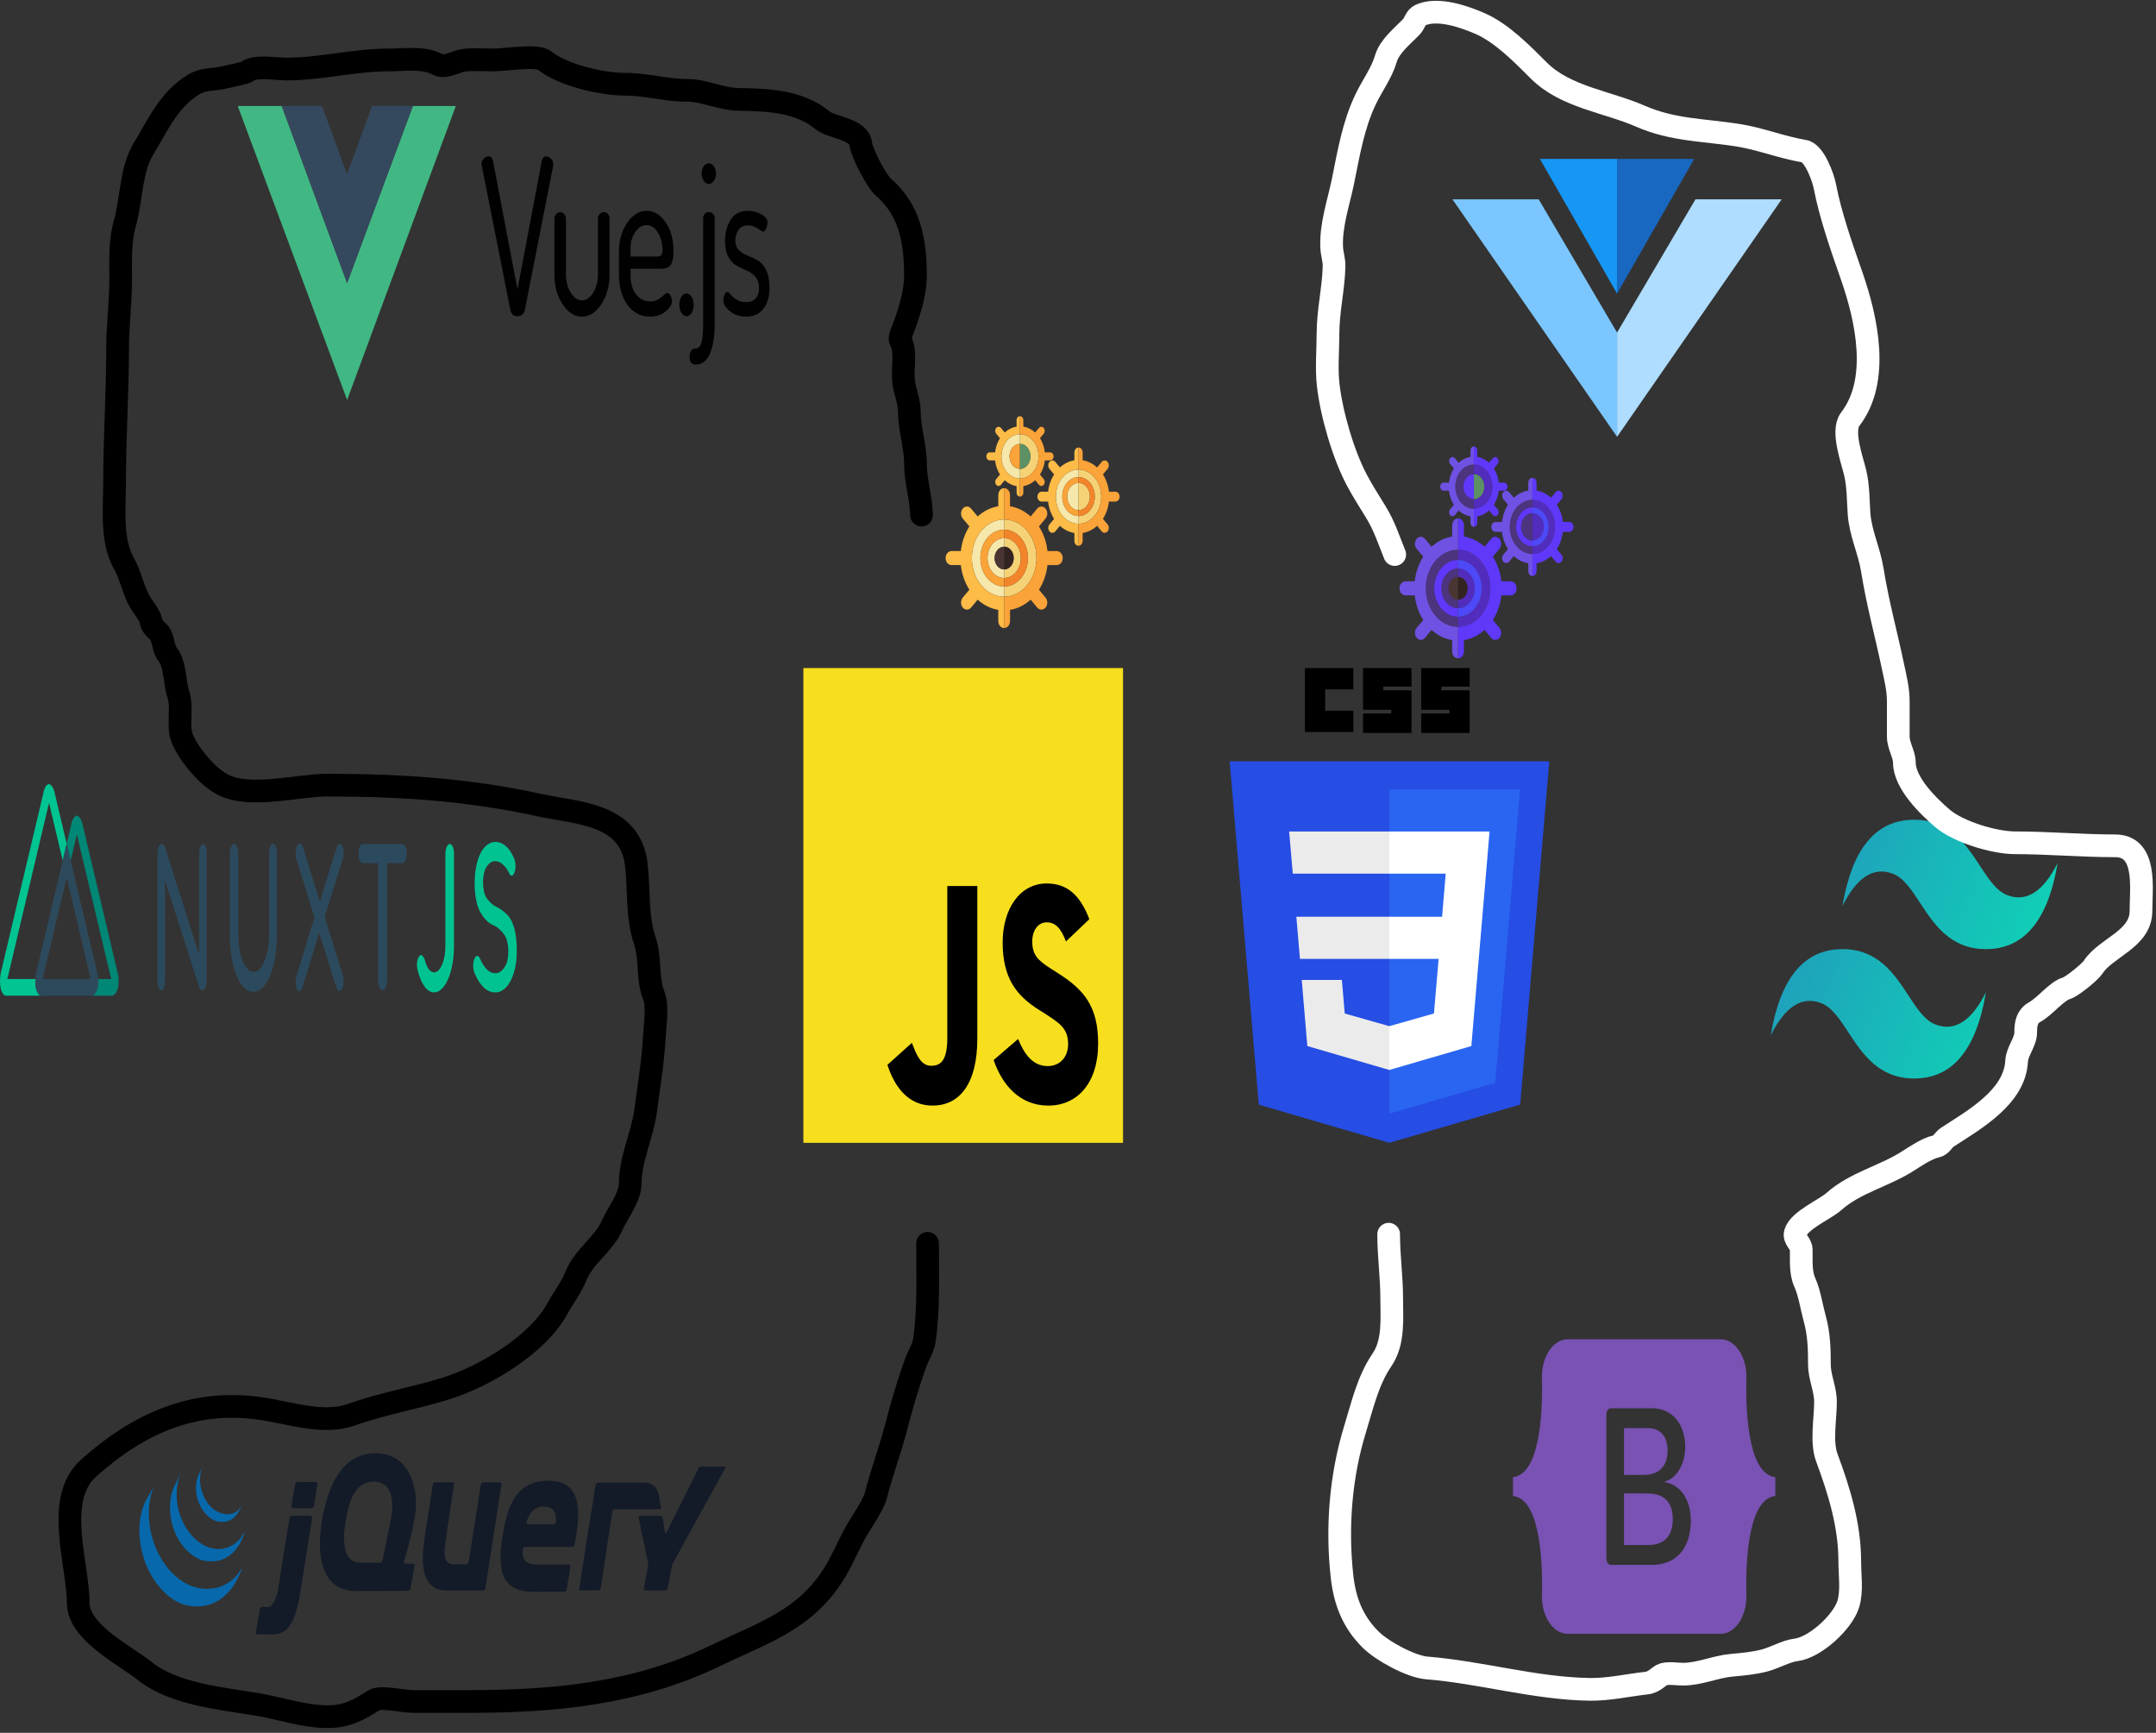 <svg width="285" height="229" viewBox="0 0 285 229" fill="none" xmlns="http://www.w3.org/2000/svg">
<rect x="0" y="0" width="285" height="229" fill="#333333" stroke="none"/>
<g id="javascript">
<g id="vuejs" class="icons">
<path id="path893" fill-rule="evenodd" clip-rule="evenodd" d="M54.564 14.008H60.254L45.887 52.858L31.426 14.008H37.245L45.887 37.396L54.564 14.008Z" fill="#41B883"/>
<path id="path895" fill-rule="evenodd" clip-rule="evenodd" d="M49.187 14H54.598L45.879 37.437L37.23 14H42.557L45.879 23.023L49.187 14Z" fill="#35495E"/>
<path id="path897" fill-rule="evenodd" clip-rule="evenodd" d="M63.649 21.67C63.649 21.383 63.75 21.144 63.953 20.953C64.156 20.762 64.368 20.666 64.589 20.666C64.896 20.666 65.087 20.848 65.16 21.211L68.405 38.235L71.63 21.211C71.716 20.848 71.901 20.666 72.183 20.666C72.417 20.666 72.635 20.772 72.838 20.982C73.041 21.192 73.142 21.431 73.142 21.698C73.142 21.717 73.139 21.746 73.133 21.784C73.127 21.823 73.124 21.861 73.124 21.899L69.382 40.958C69.246 41.512 68.921 41.789 68.405 41.789C67.889 41.789 67.575 41.512 67.465 40.958L63.686 21.899C63.661 21.784 63.649 21.708 63.649 21.67H63.649ZM73.287 36.343V28.892C73.287 28.663 73.364 28.462 73.518 28.29C73.671 28.118 73.853 28.032 74.061 28.032C74.258 28.032 74.433 28.123 74.587 28.305C74.74 28.486 74.817 28.682 74.817 28.892V36.343C74.817 37.203 75.026 37.977 75.444 38.665C75.862 39.353 76.359 39.697 76.937 39.697C77.502 39.697 77.994 39.358 78.412 38.679C78.83 38.001 79.038 37.222 79.038 36.343V28.863C79.038 28.653 79.115 28.462 79.269 28.29C79.422 28.118 79.604 28.032 79.813 28.032C80.034 28.032 80.215 28.113 80.356 28.275C80.498 28.438 80.568 28.634 80.568 28.863V36.343C80.568 37.815 80.209 39.1 79.49 40.198C78.771 41.297 77.92 41.846 76.937 41.846C75.942 41.846 75.085 41.297 74.366 40.198C73.647 39.1 73.287 37.815 73.287 36.343H73.287ZM81.819 36.286V33.277C81.819 31.806 82.179 30.535 82.898 29.465C83.617 28.395 84.48 27.86 85.488 27.86C86.446 27.86 87.276 28.362 87.976 29.365C88.677 30.368 89.027 31.624 89.027 33.134C89.027 33.688 88.984 34.132 88.898 34.466C88.812 34.801 88.68 35.039 88.501 35.183C88.323 35.326 88.157 35.417 88.004 35.455C87.85 35.493 87.644 35.512 87.386 35.512H83.349V36.372C83.349 37.423 83.592 38.264 84.077 38.894C84.563 39.525 85.193 39.84 85.967 39.84C86.372 39.84 86.726 39.745 87.027 39.553C87.328 39.362 87.57 39.176 87.755 38.995C87.939 38.813 88.087 38.722 88.197 38.722C88.369 38.722 88.517 38.842 88.64 39.081C88.763 39.319 88.824 39.563 88.824 39.812C88.824 40.251 88.544 40.7 87.985 41.158C87.426 41.617 86.735 41.846 85.912 41.846C84.707 41.846 83.724 41.335 82.962 40.313C82.2 39.291 81.819 37.949 81.819 36.286L81.819 36.286ZM83.349 33.907H86.76C87.079 33.907 87.294 33.845 87.405 33.721C87.515 33.597 87.571 33.353 87.571 32.99C87.571 32.13 87.368 31.376 86.962 30.726C86.557 30.076 86.059 29.752 85.469 29.752C84.892 29.752 84.394 30.053 83.976 30.654C83.558 31.256 83.349 31.997 83.349 32.876L83.349 33.907ZM89.799 40.298C89.799 39.878 89.891 39.52 90.075 39.224C90.26 38.928 90.487 38.78 90.757 38.78C91.015 38.78 91.237 38.928 91.421 39.224C91.605 39.52 91.697 39.878 91.697 40.298C91.697 40.7 91.605 41.048 91.421 41.345C91.237 41.641 91.015 41.789 90.757 41.789C90.487 41.789 90.26 41.641 90.075 41.345C89.891 41.048 89.799 40.7 89.799 40.298ZM91.16 47.148C91.16 46.843 91.222 46.59 91.345 46.389C91.468 46.188 91.615 46.088 91.787 46.088C92.266 46.088 92.58 45.811 92.727 45.257C92.875 44.703 92.948 43.872 92.948 42.763V28.863C92.948 28.615 93.019 28.414 93.16 28.261C93.302 28.108 93.483 28.032 93.704 28.032C93.925 28.032 94.11 28.108 94.257 28.261C94.405 28.414 94.478 28.615 94.478 28.863V42.763C94.478 44.426 94.27 45.744 93.852 46.719C93.434 47.693 92.801 48.18 91.953 48.18C91.425 48.18 91.16 47.836 91.16 47.148L91.16 47.148ZM92.746 22.93C92.746 22.567 92.838 22.252 93.022 21.985C93.207 21.717 93.434 21.583 93.704 21.583C93.962 21.583 94.183 21.717 94.368 21.985C94.552 22.252 94.644 22.567 94.644 22.93C94.644 23.294 94.552 23.613 94.368 23.891C94.183 24.168 93.962 24.306 93.704 24.306C93.446 24.306 93.222 24.168 93.031 23.891C92.841 23.613 92.746 23.294 92.746 22.93H92.746ZM95.619 39.668C95.619 39.419 95.671 39.176 95.776 38.937C95.88 38.698 96.006 38.579 96.154 38.579C96.252 38.579 96.393 38.693 96.578 38.923C96.762 39.152 97.026 39.377 97.37 39.596C97.714 39.816 98.12 39.926 98.587 39.926C99.201 39.926 99.647 39.754 99.923 39.41C100.2 39.066 100.338 38.636 100.338 38.12C100.338 37.49 100.184 36.988 99.877 36.615C99.57 36.243 99.195 35.961 98.753 35.77C98.31 35.579 97.868 35.369 97.425 35.139C96.983 34.91 96.608 34.528 96.301 33.993C95.994 33.458 95.84 32.751 95.84 31.872C95.84 30.783 96.089 29.842 96.587 29.049C97.084 28.256 97.843 27.86 98.863 27.86C99.514 27.86 100.11 28.017 100.651 28.333C101.192 28.648 101.462 29.006 101.462 29.407C101.462 29.637 101.404 29.895 101.287 30.181C101.17 30.468 101.026 30.611 100.854 30.611C100.805 30.611 100.568 30.473 100.144 30.196C99.72 29.919 99.299 29.78 98.882 29.78C98.316 29.78 97.895 29.985 97.619 30.396C97.342 30.807 97.204 31.27 97.204 31.786C97.204 32.321 97.358 32.742 97.665 33.047C97.972 33.353 98.35 33.592 98.799 33.764C99.247 33.936 99.693 34.146 100.135 34.394C100.577 34.643 100.952 35.068 101.26 35.67C101.567 36.272 101.72 37.05 101.72 38.006C101.72 39.19 101.45 40.126 100.909 40.814C100.369 41.502 99.613 41.846 98.642 41.846C97.806 41.846 97.094 41.612 96.504 41.144C95.914 40.676 95.619 40.184 95.619 39.668L95.619 39.668Z" fill="#010101"/>
</g>
<g id="jslogo">
<path id="Vector" d="M106.199 88.288H148.451V151.032H106.199V88.288Z" fill="#F7DF1E"/>
<path id="Vector_2" d="M117.31 140.721L120.543 137.815C121.167 139.457 121.734 140.847 123.095 140.847C124.4 140.847 125.223 140.089 125.223 137.141V117.093H129.193V137.224C129.193 143.331 126.783 146.111 123.266 146.111C120.089 146.111 118.246 143.668 117.31 140.72L117.31 140.721ZM131.35 140.089L134.583 137.309C135.434 139.373 136.54 140.889 138.497 140.889C140.143 140.889 141.192 139.668 141.192 137.983C141.192 135.961 140.114 135.245 138.299 134.066L137.306 133.434C134.441 131.623 132.541 129.349 132.541 124.548C132.541 120.125 134.81 116.756 138.356 116.756C140.88 116.756 142.695 118.061 144 121.473L140.908 124.421C140.227 122.61 139.49 121.894 138.355 121.894C137.192 121.894 136.455 122.99 136.455 124.421C136.455 126.19 137.192 126.907 138.894 128.002L139.887 128.633C143.262 130.782 145.162 132.971 145.162 137.899C145.162 143.206 142.354 146.112 138.582 146.112C134.895 146.112 132.513 143.501 131.35 140.089" fill="black"/>
</g>
<g id="jquery" class="icons">
<g id="Group">
<path id="Vector_3" d="M51.543 201.409L51.047 203.814L51.543 201.408V201.409ZM54.094 206.634L53.548 206.629L54.094 206.634ZM53.959 210.227L50.686 210.244L53.959 210.227ZM54.645 206.639L54.098 206.634L54.645 206.639ZM54.247 209.924L54.818 206.945L54.247 209.924ZM66.301 196.215L65.239 203.053L66.301 196.215ZM63.57 196.205L62.764 201.315L63.57 196.205Z" fill="#131B28"/>
<path id="Vector_4" d="M66.112 195.899H63.841C63.715 195.899 63.59 196.037 63.563 196.206L61.95 206.426C61.923 206.594 61.798 206.732 61.673 206.732H60.065C58.474 206.732 58.658 205.226 58.99 203.162L59 203.099L59.193 201.692L59.276 201.112L60.01 196.206C60.035 196.037 59.953 195.898 59.826 195.898H57.495C57.431 195.901 57.369 195.933 57.319 195.988C57.269 196.044 57.234 196.12 57.218 196.205L56.155 203.027C55.577 206.637 55.73 210.08 58.869 210.188H63.886C64.012 210.188 64.137 210.05 64.163 209.88L66.288 196.203C66.315 196.033 66.232 195.895 66.106 195.895L66.112 195.899ZM75.169 206.768C75.295 206.768 75.371 206.906 75.352 207.075L75.132 208.552L75.169 206.768ZM74.917 210.029L75.137 208.551L74.917 210.029ZM74.648 210.34L70.462 210.367L74.648 210.34Z" fill="#131B28"/>
<path id="Vector_5" d="M69.102 204.866C69.1 204.704 69.234 204.426 69.36 204.426L69.077 204.42C68.942 206.181 69.102 204.866 69.102 204.866V204.866ZM70.664 210.365H70.62H70.664ZM75.171 206.777C75.297 206.777 75.372 206.915 75.354 207.084L75.104 208.792L75.171 206.777ZM71.739 210.362H71.729H71.739ZM71.181 210.365H71.149H71.181ZM71.012 210.365H70.958H71.012ZM70.838 210.365H70.791H70.838ZM71.149 210.365H71.011H71.149Z" fill="#131B28"/>
<path id="Vector_6" d="M71.73 210.363L71.182 210.365L71.73 210.363ZM74.644 210.338L71.738 210.362L74.644 210.338ZM74.913 210.03L75.097 208.793L74.913 210.031V210.03ZM70.951 210.365H70.832H70.951ZM70.612 210.367H70.451H70.612ZM70.782 210.365H70.648H70.782ZM37.553 204.903L37.905 202.761L37.502 205.208L37.455 205.516L37.553 204.901L37.553 204.903ZM41.777 195.863H39.283C39.218 195.867 39.156 195.898 39.106 195.953C39.055 196.008 39.019 196.084 39.002 196.17L38.529 199.022C38.522 199.059 38.52 199.098 38.526 199.135C38.531 199.173 38.543 199.209 38.56 199.239C38.578 199.269 38.601 199.293 38.626 199.308C38.652 199.324 38.68 199.331 38.708 199.328H41.222C41.349 199.328 41.474 199.19 41.501 199.022L41.957 196.163C41.984 195.995 41.904 195.857 41.776 195.857L41.777 195.863ZM41.24 200.62L40.501 205.255L41.24 200.62ZM33.993 215.978L36.05 216C35.443 216 34.44 215.984 33.992 215.977L33.993 215.978Z" fill="#131B28"/>
<path id="Vector_7" d="M38.265 200.619L37.911 202.761L38.265 200.619ZM41.06 200.312H38.551C38.487 200.315 38.425 200.347 38.375 200.402C38.324 200.457 38.288 200.533 38.271 200.618L37.566 204.902L37.468 205.517L36.796 209.89C36.763 210.094 36.722 210.296 36.675 210.494C36.675 210.494 36.205 212.408 35.416 212.387L34.633 212.367C34.569 212.369 34.507 212.4 34.456 212.453C34.405 212.507 34.368 212.582 34.351 212.667L33.83 215.668C33.821 215.705 33.82 215.744 33.825 215.781C33.83 215.819 33.841 215.855 33.858 215.885C33.876 215.915 33.898 215.939 33.923 215.955C33.949 215.972 33.977 215.979 34.005 215.977L36.063 216C38.035 216 39.075 214.503 39.742 210.197L41.254 200.628C41.281 200.46 41.199 200.322 41.072 200.322L41.06 200.312ZM76.777 210.191C76.651 210.191 76.575 210.053 76.596 209.883L78.488 197.751L76.777 210.191ZM79.406 209.883L80.172 204.705L79.406 209.883Z" fill="#131B28"/>
<path id="Vector_8" d="M76.624 210.038C76.609 209.953 76.617 209.746 76.644 209.578L77.542 203.818L76.596 209.884C76.569 210.053 76.651 210.192 76.777 210.192H77.007C76.881 210.192 76.639 210.123 76.624 210.038V210.038ZM79.258 210.123C79.189 210.159 79.029 210.192 78.903 210.192H79.133C79.197 210.188 79.259 210.156 79.308 210.1C79.358 210.045 79.393 209.969 79.408 209.883L79.454 209.576C79.429 209.745 79.32 210.085 79.253 210.123H79.258ZM79.79 207.294L80.128 205.009L79.79 207.294ZM87.253 198.564L87.358 199.153C87.386 199.322 87.306 199.459 87.181 199.46" fill="#131B28"/>
<path id="Vector_9" d="M79.453 209.576L79.789 207.294L79.453 209.576ZM87.149 197.96L87.252 198.563L87.149 197.96ZM80.128 205.01L80.221 204.399L80.581 202.085L80.173 204.706L80.128 205.009V205.01ZM78.519 197.552L78.44 198.058L77.543 203.818L78.489 197.752L78.519 197.553V197.552Z" fill="#131B28"/>
<path id="Vector_10" d="M87.359 199.153L87.254 198.564L87.1 197.644C86.896 196.559 86.296 195.93 84.994 195.93L79.001 195.925C78.937 195.928 78.875 195.959 78.825 196.015C78.775 196.07 78.74 196.147 78.724 196.232L78.631 196.833L78.497 197.741L76.653 209.567C76.626 209.736 76.618 209.935 76.633 210.027C76.649 210.119 76.891 210.181 77.016 210.181H78.911C79.037 210.181 79.197 210.149 79.266 210.112C79.335 210.074 79.436 209.743 79.467 209.565L80.186 204.694L80.956 199.759C80.982 199.59 81.107 199.453 81.232 199.452L87.194 199.449C87.32 199.449 87.4 199.311 87.371 199.142L87.359 199.153ZM95.033 193.822L94.574 193.825H92.666C92.596 193.831 92.528 193.857 92.466 193.902C92.404 193.946 92.35 194.009 92.307 194.085L88.088 202.549C88.016 202.692 87.935 202.671 87.906 202.503L87.596 200.638C87.579 200.553 87.543 200.477 87.492 200.422C87.442 200.367 87.38 200.335 87.316 200.332H84.603C84.477 200.332 84.402 200.467 84.436 200.634L85.646 206.465C85.681 206.631 85.683 206.904 85.653 207.072L85.115 209.894C85.106 209.931 85.103 209.969 85.108 210.007C85.113 210.045 85.124 210.081 85.141 210.111C85.158 210.141 85.181 210.165 85.206 210.18C85.232 210.196 85.26 210.202 85.288 210.199H87.975C88.102 210.199 88.231 210.061 88.261 209.895L88.799 207.073C88.841 206.875 88.907 206.687 88.994 206.518L95.844 194.067C95.92 193.929 95.879 193.817 95.753 193.819L95.034 193.825L95.033 193.822ZM73.481 201.126C73.465 201.31 73.339 201.448 73.213 201.448H69.773C69.654 201.448 69.593 201.338 69.611 201.2L69.614 201.175L69.629 201.095C69.966 199.899 70.627 199.114 71.884 199.114C73.3 199.114 73.576 200.061 73.48 201.126H73.481ZM72.474 195.69C68.059 195.69 67.013 199.359 66.427 203.063C65.839 206.838 65.891 210.368 70.458 210.368H71.182L71.74 210.365L74.647 210.342C74.71 210.337 74.771 210.305 74.821 210.25C74.87 210.194 74.905 210.118 74.92 210.033L75.361 207.078C75.387 206.909 75.304 206.771 75.178 206.771H71.072C69.439 206.771 68.954 206.176 69.132 204.429H75.697C75.804 204.426 75.902 204.337 75.94 204.197C75.947 204.172 75.953 204.146 75.956 204.119C76.93 199.086 76.651 195.694 72.476 195.694L72.474 195.69ZM51.608 201.107L51.546 201.408C51.546 201.408 51.05 203.814 51.05 203.814L50.554 206.22C50.533 206.304 50.495 206.379 50.443 206.432C50.391 206.486 50.328 206.517 50.263 206.521H47.639C45.649 206.521 45.164 204.39 45.649 201.246C46.132 198.03 47.083 196.031 49.042 195.828C51.718 195.552 52.253 198.13 51.608 201.106L51.608 201.107ZM53.407 206.337C53.407 206.337 54.643 202.225 54.925 199.848C55.308 196.667 54.146 192.055 49.654 192.055C45.188 192.055 43.249 196.458 42.51 201.256C41.77 206.077 42.739 210.306 47.179 210.273L53.956 210.238C54.021 210.234 54.083 210.203 54.135 210.148C54.186 210.093 54.224 210.018 54.243 209.933L54.814 206.954C54.823 206.918 54.826 206.879 54.821 206.841C54.817 206.804 54.806 206.768 54.788 206.738C54.772 206.707 54.749 206.683 54.724 206.668C54.698 206.652 54.67 206.645 54.642 206.648H53.549C53.442 206.647 53.381 206.553 53.394 206.428C53.395 206.405 53.4 206.382 53.407 206.358V206.337Z" fill="#131B28"/>
<path id="Vector_11" d="M75.512 203.585C75.512 203.699 75.444 203.791 75.361 203.791C75.277 203.791 75.21 203.699 75.21 203.585C75.21 203.47 75.277 203.378 75.361 203.378C75.444 203.378 75.512 203.47 75.512 203.585Z" fill="#131B28"/>
</g>
<path id="Vector_12" d="M19.307 198.236C18.074 200.663 18.227 203.821 19.169 206.399L19.238 206.583L19.283 206.699L19.309 206.766L19.359 206.886L19.449 207.098L19.5 207.214L19.604 207.437L19.648 207.531L19.799 207.83L19.829 207.885L19.967 208.136L20.018 208.227L20.153 208.441L20.201 208.521L20.378 208.799L20.389 208.814L20.569 209.075L20.627 209.155L20.771 209.339L20.83 209.415L21.027 209.661L21.064 209.704L21.244 209.911L21.311 209.992L21.46 210.152L21.541 210.244L21.709 210.41L21.787 210.485L21.949 210.633L22.02 210.697L22.275 210.91L22.346 210.966L22.537 211.113L22.643 211.186L22.78 211.284L22.812 211.305L22.868 211.342L23.085 211.48L23.131 211.508L23.384 211.651L23.446 211.684L23.684 211.806L23.714 211.82L23.98 211.94L24.045 211.966L24.314 212.072C30.277 213.563 32.009 207.165 32.009 207.165C30.554 209.759 27.977 210.445 25.525 209.683C25.432 209.655 25.342 209.615 25.252 209.578L25.185 209.551C25.097 209.514 25.01 209.475 24.923 209.434L24.887 209.415C24.809 209.378 24.732 209.338 24.655 209.298L24.59 209.263C24.506 209.217 24.422 209.17 24.339 209.12L24.29 209.09L24.078 208.955L24.011 208.915C23.956 208.878 23.902 208.839 23.848 208.801L23.739 208.722C23.673 208.674 23.608 208.624 23.544 208.572L23.478 208.522C23.392 208.452 23.307 208.381 23.223 208.308C23.199 208.288 23.177 208.266 23.154 208.246L22.973 208.08C22.953 208.062 22.934 208.043 22.914 208.025L22.743 207.855L22.667 207.777L22.512 207.611L22.443 207.536L22.25 207.313C22.244 207.304 22.237 207.297 22.23 207.289C22.162 207.197 22.095 207.122 22.027 207.037L21.97 206.961L21.824 206.766L21.767 206.688C21.707 206.603 21.647 206.517 21.588 206.43C21.524 206.333 21.461 206.235 21.398 206.135L21.351 206.058L21.221 205.837L21.174 205.745L21.023 205.471C19.672 202.939 19.183 199.439 20.276 196.565L19.307 198.236ZM23.141 196.192C22.249 197.94 22.297 200.302 22.993 202.16C23.109 202.472 23.241 202.773 23.387 203.061C23.522 203.323 23.669 203.635 23.846 203.846L24.046 204.122L24.099 204.193L24.303 204.453L24.313 204.465L24.552 204.736L24.605 204.794L24.855 205.042L25.03 205.201L25.215 205.358L25.242 205.379L25.405 205.504L25.464 205.545L25.578 205.626L25.596 205.637L25.834 205.79L25.887 205.82L26.088 205.928L26.172 205.97L26.352 206.056L26.432 206.093C26.518 206.13 26.603 206.185 26.692 206.196C31.297 207.24 32.359 202.387 32.359 202.387C31.401 204.277 29.546 205.178 27.566 204.475L27.305 204.372L27.226 204.337L27.045 204.251L26.962 204.209L26.766 204.1L26.712 204.07L26.473 203.917L26.352 203.825L26.282 203.776L26.094 203.629L25.909 203.474L25.735 203.315L25.486 203.067L25.43 203.006C24.557 202.069 23.876 200.798 23.549 199.337C23.213 197.831 23.28 196.14 23.874 194.769L23.141 196.192ZM26.353 194.665C25.828 195.723 25.775 197.038 26.141 198.21C26.525 199.452 27.314 200.418 28.233 200.878L28.348 200.933L28.398 200.955L28.562 201.02C31.104 201.691 31.787 199.233 31.977 198.871C31.372 200.062 30.365 200.348 29.112 199.934C29.01 199.897 28.91 199.855 28.81 199.807C28.688 199.748 28.569 199.68 28.452 199.604C28.23 199.458 28.02 199.282 27.824 199.079C26.709 197.92 26.01 195.712 26.745 193.913" fill="#0868AC"/>
</g>
<g id="nuxt" class="icons">
<g id="Calque 1-2">
<path id="path8" d="M27.184 111.895C27.23 112.01 27.266 112.147 27.29 112.296C27.314 112.446 27.325 112.605 27.323 112.766V129.509C27.325 129.687 27.312 129.863 27.285 130.029C27.259 130.195 27.219 130.346 27.168 130.474C27.117 130.603 27.055 130.704 26.986 130.772C26.918 130.839 26.845 130.872 26.771 130.867C26.687 130.867 26.604 130.835 26.524 130.772C26.451 130.718 26.385 130.618 26.334 130.482L21.817 116.359V129.654C21.82 129.966 21.773 130.269 21.683 130.497C21.595 130.724 21.471 130.857 21.341 130.867C21.331 130.867 21.322 130.867 21.312 130.867C21.245 130.873 21.18 130.845 21.118 130.785C21.057 130.726 21.001 130.636 20.955 130.521C20.91 130.406 20.874 130.27 20.851 130.121C20.827 129.972 20.816 129.813 20.818 129.654V112.875C20.817 112.698 20.83 112.523 20.858 112.359C20.886 112.196 20.928 112.048 20.982 111.926C21.031 111.803 21.091 111.707 21.157 111.643C21.223 111.579 21.294 111.548 21.366 111.553C21.456 111.552 21.546 111.594 21.63 111.675C21.707 111.746 21.774 111.865 21.825 112.02L26.323 126.175V112.766C26.321 112.611 26.332 112.457 26.355 112.313C26.377 112.168 26.412 112.036 26.456 111.923C26.5 111.811 26.553 111.72 26.612 111.656C26.67 111.593 26.734 111.558 26.798 111.553C26.808 111.553 26.818 111.553 26.828 111.553C26.894 111.547 26.96 111.575 27.021 111.634C27.082 111.692 27.138 111.781 27.184 111.895H27.184ZM36.465 111.895C36.563 112.155 36.614 112.497 36.609 112.848V123.44C36.618 124.809 36.48 126.161 36.207 127.363C35.948 128.498 35.564 129.439 35.097 130.082C34.613 130.749 34.064 131.093 33.506 131.078C32.943 131.1 32.387 130.763 31.896 130.102C31.427 129.461 31.041 128.52 30.782 127.383C30.509 126.18 30.371 124.829 30.38 123.46V112.867C30.378 112.69 30.391 112.513 30.419 112.349C30.448 112.185 30.49 112.037 30.543 111.914C30.598 111.786 30.663 111.685 30.734 111.618C30.805 111.551 30.881 111.518 30.957 111.522C31.029 111.522 31.1 111.557 31.166 111.624C31.232 111.692 31.292 111.79 31.342 111.914C31.395 112.034 31.437 112.18 31.465 112.341C31.493 112.503 31.507 112.677 31.506 112.852V123.444C31.5 124.348 31.595 125.24 31.782 126.025C31.955 126.757 32.205 127.366 32.508 127.79C32.811 128.214 33.155 128.437 33.506 128.438C33.864 128.444 34.217 128.225 34.529 127.803C34.843 127.385 35.105 126.771 35.287 126.025C35.476 125.242 35.574 124.35 35.568 123.444V112.852C35.562 112.504 35.611 112.164 35.705 111.898C35.753 111.77 35.811 111.669 35.877 111.601C35.943 111.533 36.014 111.501 36.086 111.506C36.157 111.502 36.227 111.535 36.293 111.602C36.358 111.669 36.417 111.768 36.465 111.894L36.465 111.895ZM45.309 128.881C45.378 129.109 45.415 129.384 45.412 129.666C45.415 129.841 45.402 130.016 45.374 130.178C45.346 130.34 45.303 130.485 45.249 130.603C45.148 130.833 45.014 130.961 44.875 130.96C44.787 130.968 44.7 130.922 44.621 130.826C44.543 130.73 44.476 130.587 44.427 130.411L42.194 123.252L40.011 130.399C39.962 130.578 39.896 130.725 39.818 130.826C39.739 130.926 39.652 130.978 39.563 130.976C39.498 130.98 39.433 130.951 39.372 130.891C39.312 130.832 39.257 130.743 39.212 130.631C39.167 130.531 39.13 130.41 39.106 130.275C39.081 130.14 39.068 129.994 39.068 129.846C39.071 129.514 39.119 129.194 39.207 128.936L41.563 121.235L39.196 113.593C39.122 113.37 39.081 113.094 39.08 112.808C39.078 112.633 39.092 112.46 39.12 112.298C39.148 112.137 39.19 111.991 39.243 111.871C39.293 111.747 39.353 111.648 39.419 111.581C39.485 111.514 39.556 111.479 39.628 111.479C39.714 111.48 39.798 111.528 39.875 111.62C39.956 111.712 40.026 111.854 40.076 112.032L42.284 119.152L44.47 112.102C44.517 111.925 44.582 111.778 44.657 111.672C44.733 111.566 44.819 111.505 44.906 111.494C44.975 111.495 45.042 111.53 45.105 111.598C45.167 111.665 45.223 111.764 45.269 111.886C45.319 111.993 45.359 112.122 45.387 112.267C45.415 112.412 45.43 112.57 45.432 112.73C45.428 113.013 45.388 113.287 45.318 113.514L42.919 121.18L45.309 128.881ZM53.602 111.895C53.655 112.011 53.697 112.155 53.726 112.315C53.754 112.474 53.767 112.647 53.765 112.82C53.767 112.992 53.754 113.162 53.725 113.319C53.697 113.476 53.655 113.616 53.602 113.731C53.491 113.955 53.35 114.073 53.205 114.06H51.159V129.545C51.16 129.72 51.147 129.893 51.118 130.055C51.09 130.216 51.048 130.362 50.996 130.482C50.88 130.73 50.731 130.867 50.576 130.867C50.421 130.867 50.271 130.73 50.156 130.482C50.103 130.361 50.062 130.216 50.033 130.054C50.005 129.893 49.991 129.72 49.992 129.545V114.06H47.952C47.806 114.073 47.665 113.951 47.556 113.719C47.504 113.6 47.464 113.456 47.437 113.296C47.41 113.137 47.398 112.965 47.401 112.793C47.399 112.626 47.411 112.459 47.438 112.304C47.465 112.149 47.505 112.009 47.556 111.895C47.665 111.663 47.806 111.54 47.952 111.554H53.205C53.35 111.541 53.492 111.663 53.602 111.895V111.895Z" fill="#2C4A5D"/>
<path id="path10" d="M56.117 130.372C55.745 129.866 55.436 129.133 55.22 128.246C55.156 128.027 55.12 127.768 55.116 127.501C55.116 127.33 55.131 127.161 55.161 127.005C55.191 126.85 55.235 126.713 55.289 126.602C55.383 126.367 55.51 126.227 55.645 126.21C55.747 126.233 55.845 126.306 55.934 126.425C56.023 126.543 56.101 126.705 56.163 126.9C56.289 127.396 56.466 127.805 56.677 128.085C56.889 128.366 57.127 128.509 57.369 128.501C57.566 128.512 57.763 128.427 57.947 128.252C58.13 128.077 58.297 127.815 58.438 127.481C58.579 127.159 58.691 126.769 58.767 126.336C58.842 125.904 58.879 125.439 58.875 124.97V112.875C58.875 112.699 58.889 112.524 58.919 112.362C58.949 112.2 58.992 112.056 59.047 111.938C59.154 111.684 59.299 111.543 59.449 111.545C59.524 111.536 59.599 111.565 59.669 111.629C59.74 111.693 59.804 111.792 59.858 111.918C59.909 112.043 59.949 112.191 59.976 112.354C60.002 112.518 60.015 112.692 60.013 112.867V124.99C60.017 126.076 59.898 127.145 59.668 128.081C59.44 129.014 59.113 129.784 58.72 130.313C58.309 130.873 57.842 131.16 57.369 131.145C56.931 131.156 56.499 130.889 56.117 130.372V130.372ZM64.019 130.576C63.564 130.161 63.146 129.539 62.789 128.744C62.716 128.61 62.657 128.439 62.615 128.242C62.574 128.046 62.551 127.83 62.549 127.61C62.549 127.442 62.564 127.277 62.592 127.123C62.62 126.969 62.661 126.831 62.712 126.716C62.76 126.591 62.819 126.491 62.884 126.424C62.95 126.356 63.02 126.322 63.091 126.323C63.212 126.319 63.329 126.428 63.418 126.626C63.694 127.258 64.015 127.767 64.366 128.128C64.718 128.465 65.095 128.63 65.475 128.615C65.907 128.647 66.334 128.367 66.699 127.81C66.848 127.609 66.973 127.317 67.061 126.964C67.148 126.611 67.196 126.209 67.199 125.798C67.202 125.356 67.157 124.92 67.07 124.531C66.982 124.142 66.854 123.814 66.699 123.577C66.24 122.93 65.736 122.486 65.212 122.267C64.547 122.011 63.92 121.355 63.389 120.36C63.175 119.903 63.006 119.336 62.896 118.701C62.785 118.066 62.736 117.379 62.751 116.692C62.742 115.667 62.868 114.661 63.111 113.817C63.358 112.979 63.697 112.324 64.091 111.926C64.542 111.469 65.027 111.244 65.516 111.263C65.974 111.256 66.43 111.443 66.861 111.816C67.241 112.124 67.59 112.623 67.883 113.279C67.961 113.417 68.025 113.593 68.071 113.797C68.116 114 68.143 114.225 68.148 114.456C68.148 114.621 68.134 114.784 68.108 114.935C68.081 115.087 68.042 115.224 67.993 115.339C67.946 115.465 67.888 115.565 67.824 115.633C67.759 115.701 67.689 115.734 67.619 115.731C67.522 115.74 67.428 115.66 67.356 115.507C67.117 114.97 66.835 114.558 66.527 114.295C66.208 113.986 65.868 113.824 65.524 113.816C65.093 113.763 64.666 114.029 64.3 114.578C64.16 114.8 64.046 115.102 63.966 115.457C63.887 115.812 63.845 116.209 63.845 116.612C63.845 117.015 63.887 117.411 63.966 117.766C64.046 118.121 64.16 118.423 64.3 118.646C64.719 119.232 65.176 119.643 65.651 119.862C66.157 120.101 66.65 120.471 67.122 120.965C67.478 121.343 67.783 121.955 68.001 122.73C68.222 123.621 68.329 124.648 68.31 125.684C68.316 126.703 68.186 127.699 67.937 128.525C67.676 129.376 67.325 130.044 66.919 130.459C66.474 130.927 65.992 131.162 65.506 131.149C65 131.172 64.497 130.978 64.019 130.576V130.576Z" fill="#00C391"/>
<path id="path12" d="M4.767 130.639C4.756 130.59 4.745 130.538 4.736 130.486C4.673 130.138 4.654 129.754 4.681 129.38H0.973L6.483 106.1L8.292 113.735L8.816 111.506L7.239 104.837C7.164 104.495 7.054 104.205 6.919 103.992C6.785 103.778 6.63 103.65 6.47 103.617C6.31 103.635 6.155 103.76 6.023 103.978C5.891 104.197 5.787 104.5 5.723 104.853L0.141 128.415C0.058 128.747 0.01 129.124 0.001 129.512C-0.007 129.9 0.024 130.287 0.092 130.639C0.178 130.964 0.3 131.224 0.445 131.392C0.589 131.559 0.75 131.626 0.909 131.584H5.584C5.425 131.626 5.264 131.56 5.119 131.393C4.975 131.225 4.853 130.964 4.767 130.639V130.639Z" fill="#00C492"/>
<path id="path14" d="M15.515 128.415L10.929 109.015C10.853 108.67 10.743 108.376 10.608 108.16C10.473 107.944 10.318 107.813 10.156 107.78C9.996 107.796 9.841 107.92 9.709 108.138C9.577 108.356 9.473 108.659 9.409 109.011L8.816 111.506L9.344 113.735L10.161 110.263L14.698 129.38H12.973C12.995 129.696 12.982 130.02 12.937 130.321C12.927 130.388 12.915 130.452 12.901 130.514L12.886 130.584C12.792 130.902 12.667 131.16 12.522 131.334C12.377 131.509 12.217 131.594 12.054 131.584H14.754C14.916 131.595 15.077 131.509 15.222 131.335C15.367 131.16 15.492 130.902 15.585 130.584C15.659 130.243 15.692 129.859 15.68 129.475C15.667 129.092 15.61 128.725 15.515 128.415Z" fill="#008776"/>
<path id="path16" d="M12.886 130.585L12.901 130.514C12.915 130.453 12.928 130.388 12.937 130.322C12.983 130.021 12.995 129.696 12.973 129.38C12.948 129.039 12.897 128.712 12.823 128.415L9.347 113.735L8.816 111.507L8.289 113.735L4.815 128.416C4.747 128.716 4.702 129.043 4.681 129.381C4.653 129.753 4.671 130.138 4.732 130.487C4.741 130.539 4.751 130.591 4.763 130.64C4.849 130.965 4.971 131.226 5.115 131.393C5.259 131.56 5.42 131.627 5.58 131.585H12.05C12.213 131.597 12.374 131.512 12.521 131.337C12.666 131.162 12.792 130.904 12.886 130.585V130.585ZM8.816 115.963L11.993 129.38H5.642L8.816 115.963Z" fill="#2D4A5D"/>
</g>
</g>
<path id="bootstrap" class="icons" fill-rule="evenodd" clip-rule="evenodd" d="M207.203 177C205.224 177 203.76 179.44 203.825 182.085C203.888 184.627 203.807 187.919 203.218 190.603C202.628 193.295 201.63 195.001 200 195.22V197.692C201.63 197.912 202.628 199.617 203.218 202.309C203.807 204.994 203.888 208.286 203.825 210.828C203.76 213.473 205.224 215.913 207.203 215.913H227.477C229.456 215.913 230.92 213.473 230.854 210.828C230.791 208.286 230.873 204.994 231.461 202.309C232.052 199.617 233.047 197.911 234.677 197.692V195.22C233.047 195.001 232.052 193.296 231.461 190.603C230.873 187.919 230.791 184.627 230.854 182.085C230.92 179.44 229.456 177 227.477 177H207.202H207.203ZM223.51 200.953C223.51 204.596 221.581 206.805 218.38 206.805H212.93C212.775 206.805 212.625 206.718 212.515 206.563C212.405 206.408 212.343 206.197 212.343 205.978V186.935C212.343 186.716 212.405 186.505 212.515 186.35C212.625 186.194 212.775 186.107 212.93 186.107H218.349C221.018 186.107 222.77 188.144 222.77 191.271C222.77 193.466 221.591 195.431 220.09 195.775V195.889C222.134 196.205 223.51 198.199 223.51 200.953V200.953ZM217.786 188.732H214.679V194.914H217.296C219.319 194.914 220.434 193.767 220.434 191.715C220.434 189.793 219.475 188.732 217.786 188.732ZM214.679 197.367V204.18H217.9C220.006 204.18 221.122 202.99 221.122 200.752C221.122 198.515 219.975 197.367 217.765 197.367H214.679V197.367Z" fill="#7952B3"/>
<path id="tailwind-icon" class="icons" d="M253.036 108.334C247.979 108.334 244.818 112.133 243.554 119.732C245.45 115.933 247.663 114.508 250.191 115.458C251.634 116 252.665 117.573 253.806 119.313C255.666 122.149 257.818 125.432 262.518 125.432C267.575 125.432 270.736 121.632 272 114.033C270.104 117.833 267.891 119.258 265.363 118.308C263.92 117.766 262.889 116.193 261.747 114.452C259.888 111.616 257.736 108.334 253.036 108.334ZM243.554 125.432C238.497 125.432 235.336 129.231 234.072 136.83C235.968 133.031 238.181 131.606 240.709 132.556C242.152 133.098 243.183 134.671 244.324 136.411C246.184 139.247 248.336 142.53 253.036 142.53C258.093 142.53 261.254 138.73 262.518 131.131C260.622 134.931 258.409 136.356 255.881 135.406C254.438 134.864 253.407 133.291 252.265 131.55C250.406 128.714 248.254 125.432 243.554 125.432Z" fill="url(#paint0_linear_2_87)"/>
<g id="vuetify-icon" class="icons">
<path id="Vector_13" d="M213.759 21H203.56L213.759 38.81" fill="#1697F6"/>
<path id="Vector_14" d="M213.759 21H223.959L213.759 38.81" fill="#1867C0"/>
<path id="Vector_15" d="M213.758 43.95V57.728L192 26.345H203.398" fill="#7BC6FF"/>
<path id="Vector_16" d="M213.759 43.95V57.728L235.518 26.345H224.12" fill="#AEDDFF"/>
</g>
<g id="css-icon">
<path id="Vector_17" d="M183.648 151.029L166.395 145.989L162.55 100.618H204.798L200.949 145.982L183.648 151.029V151.029Z" fill="#264DE4"/>
<path id="Vector_18" d="M197.654 143.094L200.943 104.328H183.674V147.172L197.654 143.094V143.094Z" fill="#2965F1"/>
<path id="Vector_19" d="M171.364 121.155L171.838 126.72H183.674V121.155H171.364ZM170.412 109.892L170.892 115.457H183.674V109.892H170.412V109.892ZM183.674 135.607L183.651 135.614L177.76 133.94L177.384 129.502H172.074L172.815 138.24L183.65 141.404L183.674 141.397V135.607Z" fill="#EBEBEB"/>
<path id="Vector_20" d="M172.493 88.288H178.898V91.106H175.172V93.925H178.899V96.743H172.493V88.288ZM180.18 88.288H186.586V90.739H182.859V91.229H186.586V96.866H180.18V94.292H183.907V93.802H180.18V88.288H180.18ZM187.867 88.288H194.273V90.739H190.546V91.229H194.273V96.866H187.867V94.292H191.594V93.802H187.867V88.288H187.867Z" fill="black"/>
<path id="Vector_21" d="M195.95 121.155L196.905 109.892H183.656V115.457H191.109L190.627 121.155H183.656V126.72H190.169L189.555 133.937L183.656 135.612V141.401L194.499 138.24L194.578 137.299L195.821 122.649L195.95 121.155V121.155Z" fill="white"/>
</g>
<path id="java-path" d="M121.814 68.072C121.765 65.724 121.012 63.586 121.012 61.255C121.012 58.876 120.21 56.758 120.21 54.438C120.21 52.93 119.557 51.696 119.43 50.228C119.31 48.855 119.612 47.398 119.385 46.04C119.163 44.705 118.696 45.226 119.185 43.968C120.091 41.639 121.012 38.904 121.012 36.394C121.012 31.83 120.252 27.719 116.779 24.742C115.889 23.98 113.928 20.223 113.794 19.062C113.551 16.955 110.03 16.966 108.67 15.854C105.602 13.344 101.524 13.202 97.665 13.136C95.259 13.094 93.111 11.933 90.714 11.933C88.048 11.933 85.393 11.131 82.65 11.131C79.566 11.131 74.418 9.945 72.001 8.012C70.97 7.187 66.744 7.923 65.273 7.923C64.009 7.923 62.701 7.825 61.442 7.945C60.389 8.045 58.831 9.067 57.855 8.524C56.021 7.506 53.443 7.923 51.417 7.923C46.773 7.923 42.458 9.126 37.805 9.126C36.439 9.126 33.733 8.614 32.704 9.438C32.395 9.685 30.085 10.111 29.585 10.24C28.228 10.589 26.953 10.367 25.664 11.131C22.354 13.092 20.899 16.482 18.981 19.641C17.27 22.458 17.417 26.232 16.53 29.398C15.822 31.929 15.951 34.369 15.951 36.995C15.951 40.014 15.55 42.985 15.55 45.995C15.55 51.697 15.149 57.79 15.149 63.617C15.149 66.944 14.64 71.402 16.352 74.399C17.228 75.931 17.548 77.727 18.357 79.3C18.75 80.064 19.863 81.324 19.961 82.107C20.035 82.696 20.557 83.148 20.941 83.533C21.662 84.253 21.512 85.71 22.167 86.496C23.164 87.692 23.07 90.254 23.57 91.753C24.192 93.62 23.372 95.996 24.149 97.746C25.082 99.845 27.476 102.736 29.585 103.761C33.206 105.519 39.393 103.761 43.219 103.761C52.86 103.761 61.855 104.335 71.244 106.389C76.24 107.482 83.258 107.444 84.098 114.164C84.509 117.454 84.154 121.181 85.234 124.3C86.05 126.657 85.507 129.282 86.437 131.607C86.979 132.962 86.579 135.525 86.504 136.909C86.324 140.23 85.784 143.514 85.345 146.801C84.933 149.891 83.318 153.237 83.318 156.291C83.318 158.24 81.683 160.215 80.912 161.949C79.77 164.518 77.192 165.971 76.1 168.699C75.512 170.169 74.436 171.553 73.672 172.954C71.022 177.813 63.966 181.912 59.036 183.469C54.925 184.767 50.565 185.487 46.516 186.944C42.745 188.302 38.324 186.702 34.441 186.142C25.473 184.85 18.248 188.2 11.741 193.984C7.094 198.115 10.337 206.676 10.337 211.828C10.337 215.736 16.585 218.792 19.159 220.851C22.976 223.904 29.342 224.471 33.951 225.239C37.053 225.756 40.164 226.866 43.308 226.866C45.868 226.866 47.423 225.976 49.456 224.682C50.305 224.142 53.39 224.861 54.491 224.861C57.001 224.861 59.511 224.861 62.021 224.861C73.275 224.861 84.13 223.83 94.39 218.89C101.013 215.701 106.519 214.111 110.408 207.707C111.51 205.891 112.291 203.839 113.393 202.004C114.091 200.84 115.488 198.814 115.799 197.571C116.543 194.594 117.675 191.647 118.45 188.638C119.183 185.79 120.018 182.941 121.012 180.172C121.352 179.223 122.049 178.145 122.192 177.142C122.794 172.928 122.616 168.595 122.616 164.311" stroke="black" stroke-width="3" stroke-linecap="round"/>
<path id="css-path" d="M184.368 73.285C183.496 71.13 183.018 69.543 181.873 67.671C181.004 66.248 180.141 64.921 179.356 63.438C177.554 60.034 175.996 54.67 175.569 50.829C175.325 48.639 175.547 46.299 175.547 44.101C175.547 41.068 176.276 38.154 176.349 35.191C176.369 34.368 176.078 33.56 176.037 32.74C175.886 29.756 176.94 26.828 177.529 23.94C178.286 20.233 178.883 16.538 180.537 13.091C181.428 11.233 182.624 9.699 183.21 7.722C183.698 6.077 185.445 4.724 186.596 3.512C187.031 3.054 187.123 2.278 187.755 1.997C190.087 0.961 193.558 2.215 195.596 3.089C198.484 4.326 201.207 7.117 203.416 9.326C206.925 12.836 212.462 13.435 216.871 15.364C221.106 17.216 225.152 17.156 229.681 17.859C232.693 18.326 235.533 19.484 238.48 19.975C239.874 20.207 241.023 23.558 241.22 24.586C241.97 28.485 243.434 32.638 244.74 36.371C246.758 42.135 248.549 50.242 244.584 55.396C243.401 56.935 244.822 60.735 245.23 62.458C245.66 64.272 245.616 66.012 245.743 67.849C245.923 70.469 247.095 72.775 247.503 75.334C248.199 79.709 249.332 83.787 250.221 88.032C250.568 89.691 250.933 91.059 250.933 92.755C250.933 94.285 250.933 95.815 250.933 97.344C250.933 98.57 251.735 99.681 251.735 100.753C251.735 103.487 254.919 106.562 256.77 108.149C258.856 109.937 263.6 111.379 266.372 111.379C270.707 111.379 275.192 111.78 279.604 111.78C283.857 111.78 283.013 117.439 283.013 120.402C283.013 124.131 278.376 125.209 276.686 127.82C276.27 128.463 273.872 130.403 273.166 130.605C271.874 130.974 270.317 133.002 268.978 133.746C267.962 134.31 267.775 135.233 267.775 136.441C267.775 137.732 266.643 138.911 266.572 140.251C266.321 145.024 260.882 148.024 257.438 150.276C256.786 150.702 256.687 151.336 255.946 151.501C254.708 151.776 253.194 152.811 252.136 153.484C249.07 155.435 245.195 156.311 242.423 158.786C241.231 159.85 237.793 161.279 237.322 162.929C237.084 163.762 238.078 164.304 238.102 165.112C238.144 166.609 237.958 168.115 238.592 169.523C239.205 170.887 239.49 172.836 239.906 174.335C240.452 176.3 240.508 178.318 240.508 180.35C240.508 182.013 241.31 183.539 241.31 185.296C241.31 187.505 240.711 190.56 241.488 192.647C243.127 197.052 244.518 201.582 244.518 206.326C244.518 208.109 244.853 210.291 244.317 212.006C243.576 214.377 239.914 217.752 237.389 218.044C236.183 218.183 234.581 219.083 233.312 219.425C231.879 219.811 230.393 219.937 228.923 220.071C226.71 220.272 224.683 221.252 222.463 221.252C221.676 221.252 220.637 221.057 219.879 221.274C219.276 221.446 218.761 222.309 217.651 222.432C215.145 222.711 212.641 223.296 210.121 223.257C202.889 223.144 195.739 220.998 188.601 220.427C186.492 220.259 182.661 218.163 181.16 216.662C178.803 214.305 177.758 211.585 177.396 208.286C176.685 201.814 177.219 195.059 179.133 188.838C180.1 185.697 180.827 182.428 182.675 179.726C184.289 177.368 183.967 174.279 183.967 171.528C183.967 168.784 183.566 165.942 183.566 163.107" stroke="white" stroke-width="3" stroke-linecap="round"/>
<g id="cog-java">
<g id="cog-three">
<path id="Vector_22" d="M133.998 73.751C133.998 74.582 133.434 75.256 132.739 75.256V76.382C133.954 76.382 134.94 75.204 134.94 73.751C134.94 72.298 133.954 71.12 132.739 71.12V72.246C133.434 72.247 133.998 72.92 133.998 73.751Z" fill="#F6D276"/>
<path id="Vector_23" d="M130.537 73.751C130.537 75.204 131.523 76.382 132.738 76.382V75.256C132.043 75.256 131.479 74.582 131.479 73.751C131.479 72.921 132.043 72.247 132.738 72.247V71.121C131.523 71.121 130.537 72.298 130.537 73.751Z" fill="#F6E7AA"/>
<path id="Vector_24" d="M128.471 73.751H128.471C128.471 76.568 130.382 78.851 132.738 78.851V77.509C131.001 77.509 129.594 75.827 129.594 73.751C129.594 71.676 131.001 69.993 132.738 69.993V68.652C130.382 68.651 128.471 70.935 128.471 73.751Z" fill="#F6E7AA"/>
<path id="Vector_25" d="M135.883 73.751C135.883 75.827 134.475 77.509 132.738 77.509V78.851C135.095 78.851 137.005 76.568 137.005 73.751H137.005C137.005 70.935 135.095 68.652 132.738 68.652V69.993C134.475 69.993 135.883 71.676 135.883 73.751Z" fill="#F6D276"/>
<path id="Vector_26" d="M130.537 73.751C130.537 72.299 131.523 71.121 132.739 71.121V69.993C131.002 69.993 129.594 71.676 129.594 73.751C129.594 75.827 131.002 77.509 132.739 77.509V76.382C131.523 76.382 130.537 75.204 130.537 73.751Z" fill="#FAA338"/>
<path id="Vector_27" d="M135.883 73.751C135.883 71.676 134.475 69.993 132.738 69.993V71.121C133.954 71.121 134.939 72.298 134.939 73.751C134.939 75.204 133.954 76.382 132.738 76.382V77.509C134.475 77.509 135.883 75.827 135.883 73.751Z" fill="#F2852A"/>
<path id="Vector_28" d="M139.699 72.823H138.466C138.329 71.609 137.931 70.498 137.338 69.569L138.211 68.526C138.513 68.165 138.513 67.573 138.211 67.212C137.908 66.85 137.413 66.85 137.111 67.212L136.239 68.255C135.461 67.547 134.531 67.07 133.516 66.906V65.432C133.516 64.921 133.166 64.503 132.739 64.503V68.652C135.095 68.652 137.006 70.935 137.006 73.752H137.006C137.006 76.568 135.095 78.851 132.739 78.851V83C133.166 83 133.516 82.582 133.516 82.071V80.597C134.532 80.433 135.461 79.957 136.239 79.249L137.111 80.291C137.413 80.653 137.908 80.653 138.211 80.291C138.513 79.93 138.513 79.339 138.211 78.978L137.338 77.935C137.931 77.006 138.329 75.894 138.466 74.681H139.699C140.127 74.681 140.477 74.263 140.477 73.752C140.477 73.24 140.127 72.823 139.699 72.823Z" fill="#FAA338"/>
<path id="Vector_29" d="M128.471 73.751H128.472C128.472 70.935 130.382 68.652 132.738 68.652V64.503C132.311 64.503 131.961 64.921 131.961 65.432V66.906C130.946 67.07 130.016 67.546 129.238 68.254L128.366 67.212C128.064 66.85 127.569 66.85 127.267 67.212C126.964 67.573 126.964 68.164 127.267 68.526L128.139 69.568C127.547 70.497 127.148 71.609 127.011 72.822H125.777C125.35 72.822 125 73.24 125 73.751C125 74.262 125.35 74.68 125.777 74.68H127.011C127.148 75.894 127.547 77.005 128.139 77.934L127.266 78.977C126.964 79.338 126.964 79.93 127.266 80.291C127.569 80.652 128.063 80.652 128.366 80.291L129.238 79.248C130.016 79.956 130.946 80.433 131.961 80.596V82.071C131.961 82.582 132.311 83 132.738 83V78.851C130.382 78.851 128.471 76.568 128.471 73.751Z" fill="#FDBB47"/>
<path id="Vector_30" d="M131.479 73.751C131.479 74.582 132.043 75.256 132.738 75.256V72.247C132.043 72.247 131.479 72.92 131.479 73.751Z" fill="#493633"/>
<path id="Vector_31" d="M133.998 73.751C133.998 72.921 133.434 72.247 132.739 72.247V75.256C133.434 75.256 133.998 74.582 133.998 73.751Z" fill="#342421"/>
</g>
<g id="cog-two">
<path id="Vector_32" d="M141.062 65.623C141.062 66.617 141.736 67.423 142.568 67.423V63.822C141.736 63.822 141.062 64.629 141.062 65.623Z" fill="#F6E7AA"/>
<path id="Vector_33" d="M144.075 65.623C144.075 64.629 143.4 63.822 142.568 63.822V67.423C143.4 67.423 144.075 66.617 144.075 65.623Z" fill="#F6D276"/>
<path id="Vector_34" d="M144.72 65.623C144.72 67.044 143.757 68.195 142.568 68.195V69.213C144.223 69.213 145.564 67.611 145.564 65.634H145.564C145.564 63.657 144.223 62.054 142.568 62.054V63.051C143.757 63.051 144.72 64.203 144.72 65.623Z" fill="#F6D276"/>
<path id="Vector_35" d="M139.573 65.634C139.573 67.611 140.914 69.213 142.568 69.213V68.195C141.379 68.195 140.416 67.043 140.416 65.623C140.416 64.202 141.379 63.051 142.568 63.051V62.054C140.914 62.054 139.573 63.657 139.573 65.634Z" fill="#F6E7AA"/>
<path id="Vector_36" d="M144.72 65.623C144.72 64.203 143.757 63.051 142.568 63.051V63.823C143.4 63.823 144.075 64.629 144.075 65.623C144.075 66.617 143.4 67.423 142.568 67.423V68.195C143.757 68.195 144.72 67.044 144.72 65.623Z" fill="#F2852A"/>
<path id="Vector_37" d="M141.062 65.623C141.062 64.629 141.736 63.823 142.568 63.823V63.051C141.379 63.051 140.416 64.203 140.416 65.623C140.416 67.044 141.379 68.195 142.568 68.195V67.423C141.736 67.423 141.062 66.617 141.062 65.623Z" fill="#FAA338"/>
<path id="Vector_38" d="M147.455 64.981H146.589C146.493 64.129 146.213 63.35 145.797 62.697L146.41 61.965C146.622 61.712 146.622 61.297 146.41 61.043C146.197 60.789 145.85 60.789 145.638 61.043L145.025 61.775C144.48 61.278 143.827 60.943 143.114 60.828V59.794C143.114 59.435 142.869 59.141 142.568 59.141V62.054C144.223 62.054 145.564 63.657 145.564 65.633H145.564C145.564 67.611 144.223 69.213 142.568 69.213V72.126C142.868 72.126 143.114 71.832 143.114 71.474V70.439C143.827 70.324 144.48 69.989 145.025 69.492L145.638 70.224C145.85 70.478 146.197 70.478 146.41 70.224C146.622 69.971 146.622 69.555 146.41 69.302L145.797 68.57C146.213 67.918 146.493 67.138 146.589 66.286H147.455C147.755 66.286 148.001 65.992 148.001 65.633C148.001 65.275 147.755 64.981 147.455 64.981Z" fill="#FAA338"/>
<path id="Vector_39" d="M139.573 65.634C139.573 63.657 140.914 62.054 142.568 62.054V59.142C142.268 59.142 142.022 59.435 142.022 59.794V60.829C141.309 60.944 140.657 61.278 140.111 61.775L139.499 61.043C139.286 60.789 138.939 60.789 138.727 61.043C138.515 61.297 138.515 61.712 138.727 61.965L139.339 62.698C138.923 63.35 138.644 64.13 138.547 64.982H137.682C137.381 64.982 137.136 65.275 137.136 65.634C137.136 65.993 137.381 66.286 137.682 66.286H138.547C138.644 67.138 138.923 67.918 139.339 68.57L138.727 69.302C138.515 69.556 138.515 69.971 138.727 70.225C138.939 70.478 139.286 70.478 139.499 70.225L140.111 69.493C140.657 69.99 141.309 70.324 142.022 70.439V71.474C142.022 71.833 142.268 72.126 142.568 72.126V69.213C140.914 69.213 139.573 67.611 139.573 65.634Z" fill="#FDBB47"/>
</g>
<g id="cog-one">
<path id="Vector_40" d="M133.447 60.312C133.447 59.4 134.065 58.66 134.828 58.66V57.383C133.475 57.383 132.378 58.694 132.378 60.312C132.378 61.929 133.475 63.24 134.828 63.24V61.963C134.065 61.963 133.447 61.224 133.447 60.312Z" fill="#F6E7AA"/>
<path id="Vector_41" d="M137.279 60.312C137.279 58.694 136.182 57.383 134.829 57.383V58.66C135.592 58.66 136.21 59.4 136.21 60.312C136.21 61.224 135.592 61.963 134.829 61.963V63.24C136.182 63.24 137.279 61.929 137.279 60.312Z" fill="#F6D276"/>
<path id="Vector_42" d="M130.831 60.845H131.539C131.618 61.542 131.847 62.18 132.187 62.714L131.686 63.312C131.512 63.52 131.512 63.86 131.686 64.067C131.86 64.275 132.144 64.275 132.317 64.067L132.818 63.468C133.265 63.875 133.799 64.149 134.382 64.243V65.089C134.382 65.383 134.583 65.623 134.828 65.623V63.24C133.475 63.24 132.378 61.929 132.378 60.311C132.378 58.694 133.475 57.383 134.828 57.383V55C134.583 55 134.382 55.24 134.382 55.534V56.38C133.799 56.474 133.265 56.748 132.818 57.154L132.317 56.556C132.144 56.348 131.86 56.348 131.686 56.556C131.512 56.763 131.512 57.103 131.686 57.31L132.187 57.909C131.847 58.443 131.618 59.081 131.539 59.778H130.831C130.585 59.778 130.384 60.018 130.384 60.311C130.384 60.605 130.585 60.845 130.831 60.845Z" fill="#FDBB47"/>
<path id="Vector_43" d="M137.279 60.311C137.279 61.929 136.182 63.24 134.829 63.24V65.623C135.074 65.623 135.275 65.383 135.275 65.089V64.243C135.858 64.149 136.392 63.875 136.839 63.468L137.34 64.067C137.513 64.275 137.797 64.275 137.971 64.067C138.145 63.86 138.145 63.52 137.971 63.312L137.47 62.714C137.81 62.18 138.039 61.542 138.118 60.845H138.826C139.072 60.845 139.273 60.605 139.273 60.311C139.273 60.018 139.072 59.778 138.826 59.778H138.118C138.039 59.081 137.81 58.443 137.47 57.909L137.971 57.31C138.145 57.103 138.145 56.763 137.971 56.556C137.797 56.348 137.513 56.348 137.34 56.556L136.839 57.154C136.392 56.748 135.858 56.474 135.275 56.38V55.534C135.275 55.24 135.074 55 134.829 55V57.383C136.182 57.383 137.279 58.694 137.279 60.311Z" fill="#FAA338"/>
<path id="Vector_44" d="M133.447 60.312C133.447 61.224 134.065 61.963 134.828 61.963V58.66C134.065 58.66 133.447 59.4 133.447 60.312Z" fill="#FAA338"/>
<path id="Vector_45" d="M136.21 60.312C136.21 59.4 135.592 58.66 134.829 58.66V61.963C135.592 61.963 136.21 61.224 136.21 60.312Z" fill="#5D9165"/>
</g>
</g>
<g id="cog-css">
<g id="cog-three_2">
<path id="Vector_46" d="M193.998 77.751C193.998 78.582 193.434 79.256 192.739 79.256V80.382C193.954 80.382 194.94 79.204 194.94 77.751C194.94 76.298 193.954 75.12 192.739 75.12V76.246C193.434 76.247 193.998 76.92 193.998 77.751Z" fill="#522CBD"/>
<path id="Vector_47" d="M190.537 77.751C190.537 79.204 191.523 80.382 192.738 80.382V79.256C192.043 79.256 191.479 78.582 191.479 77.751C191.479 76.921 192.043 76.247 192.738 76.247V75.121C191.523 75.121 190.537 76.298 190.537 77.751Z" fill="#4C347E"/>
<path id="Vector_48" d="M188.471 77.751H188.471C188.471 80.568 190.382 82.851 192.738 82.851V81.509C191.001 81.509 189.594 79.827 189.594 77.751C189.594 75.676 191.001 73.993 192.738 73.993V72.652C190.382 72.651 188.471 74.935 188.471 77.751Z" fill="#4C347E"/>
<path id="Vector_49" d="M195.883 77.751C195.883 79.827 194.475 81.509 192.738 81.509V82.851C195.095 82.851 197.005 80.568 197.005 77.751H197.005C197.005 74.935 195.095 72.652 192.738 72.652V73.993C194.475 73.993 195.883 75.676 195.883 77.751Z" fill="#522CBD"/>
<path id="Vector_50" d="M190.537 77.751C190.537 76.299 191.523 75.121 192.739 75.121V73.993C191.002 73.993 189.594 75.676 189.594 77.751C189.594 79.827 191.002 81.509 192.739 81.509V80.382C191.523 80.382 190.537 79.204 190.537 77.751Z" fill="#5F38FA"/>
<path id="Vector_51" d="M195.883 77.751C195.883 75.676 194.475 73.993 192.738 73.993V75.121C193.954 75.121 194.939 76.298 194.939 77.751C194.939 79.204 193.954 80.382 192.738 80.382V81.509C194.475 81.509 195.883 79.827 195.883 77.751Z" fill="#4D49F8"/>
<path id="Vector_52" d="M199.699 76.823H198.466C198.329 75.609 197.931 74.498 197.338 73.569L198.211 72.526C198.513 72.165 198.513 71.573 198.211 71.212C197.908 70.85 197.413 70.85 197.111 71.212L196.239 72.255C195.461 71.547 194.531 71.07 193.516 70.906V69.432C193.516 68.921 193.166 68.503 192.739 68.503V72.652C195.095 72.652 197.006 74.935 197.006 77.752H197.006C197.006 80.568 195.095 82.851 192.739 82.851V87C193.166 87 193.516 86.582 193.516 86.071V84.597C194.532 84.433 195.461 83.957 196.239 83.249L197.111 84.291C197.413 84.653 197.908 84.653 198.211 84.291C198.513 83.93 198.513 83.339 198.211 82.978L197.338 81.935C197.931 81.006 198.329 79.894 198.466 78.681H199.699C200.127 78.681 200.477 78.263 200.477 77.752C200.477 77.24 200.127 76.823 199.699 76.823Z" fill="#5F38FA"/>
<path id="Vector_53" d="M188.471 77.751H188.472C188.472 74.935 190.382 72.652 192.738 72.652V68.503C192.311 68.503 191.961 68.921 191.961 69.432V70.906C190.946 71.07 190.016 71.546 189.238 72.254L188.366 71.212C188.064 70.85 187.569 70.85 187.267 71.212C186.964 71.573 186.964 72.164 187.267 72.526L188.139 73.568C187.547 74.497 187.148 75.609 187.011 76.822H185.777C185.35 76.822 185 77.24 185 77.751C185 78.262 185.35 78.68 185.777 78.68H187.011C187.148 79.894 187.547 81.005 188.139 81.934L187.266 82.977C186.964 83.338 186.964 83.93 187.266 84.291C187.569 84.652 188.063 84.652 188.366 84.291L189.238 83.248C190.016 83.956 190.946 84.433 191.961 84.596V86.071C191.961 86.582 192.311 87 192.738 87V82.851C190.382 82.851 188.471 80.568 188.471 77.751Z" fill="#6F51E3"/>
<path id="Vector_54" d="M191.479 77.751C191.479 78.582 192.043 79.256 192.738 79.256V76.247C192.043 76.247 191.479 76.92 191.479 77.751Z" fill="#493633"/>
<path id="Vector_55" d="M193.998 77.751C193.998 76.921 193.434 76.247 192.739 76.247V79.256C193.434 79.256 193.998 78.582 193.998 77.751Z" fill="#342421"/>
</g>
<g id="cog-two_2">
<path id="Vector_56" d="M201.062 69.623C201.062 70.617 201.736 71.423 202.568 71.423V67.823C201.736 67.823 201.062 68.629 201.062 69.623Z" fill="#4C347E"/>
<path id="Vector_57" d="M204.075 69.623C204.075 68.629 203.4 67.823 202.568 67.823V71.423C203.4 71.423 204.075 70.617 204.075 69.623Z" fill="#522CBD"/>
<path id="Vector_58" d="M204.72 69.623C204.72 71.044 203.757 72.195 202.568 72.195V73.213C204.223 73.213 205.564 71.611 205.564 69.634H205.564C205.564 67.657 204.223 66.054 202.568 66.054V67.051C203.757 67.051 204.72 68.203 204.72 69.623Z" fill="#522CBD"/>
<path id="Vector_59" d="M199.573 69.634C199.573 71.611 200.914 73.213 202.568 73.213V72.195C201.379 72.195 200.416 71.043 200.416 69.623C200.416 68.202 201.379 67.051 202.568 67.051V66.054C200.914 66.054 199.573 67.657 199.573 69.634Z" fill="#4C347E"/>
<path id="Vector_60" d="M204.72 69.623C204.72 68.203 203.757 67.051 202.568 67.051V67.823C203.4 67.823 204.075 68.629 204.075 69.623C204.075 70.617 203.4 71.423 202.568 71.423V72.195C203.757 72.195 204.72 71.044 204.72 69.623Z" fill="#4D49F8"/>
<path id="Vector_61" d="M201.062 69.623C201.062 68.629 201.736 67.823 202.568 67.823V67.051C201.379 67.051 200.416 68.203 200.416 69.623C200.416 71.044 201.379 72.195 202.568 72.195V71.423C201.736 71.423 201.062 70.617 201.062 69.623Z" fill="#5F38FA"/>
<path id="Vector_62" d="M207.455 68.981H206.589C206.493 68.129 206.213 67.35 205.797 66.697L206.41 65.965C206.622 65.712 206.622 65.297 206.41 65.043C206.197 64.789 205.85 64.789 205.638 65.043L205.025 65.775C204.48 65.278 203.827 64.943 203.114 64.829V63.794C203.114 63.435 202.869 63.141 202.568 63.141V66.054C204.223 66.054 205.564 67.656 205.564 69.633H205.564C205.564 71.611 204.223 73.213 202.568 73.213V76.126C202.868 76.126 203.114 75.832 203.114 75.474V74.439C203.827 74.324 204.48 73.989 205.025 73.492L205.638 74.224C205.85 74.478 206.197 74.478 206.41 74.224C206.622 73.971 206.622 73.555 206.41 73.302L205.797 72.57C206.213 71.918 206.493 71.138 206.589 70.286H207.455C207.755 70.286 208.001 69.992 208.001 69.633C208.001 69.275 207.755 68.981 207.455 68.981Z" fill="#5F38FA"/>
<path id="Vector_63" d="M199.573 69.634C199.573 67.657 200.914 66.054 202.568 66.054V63.142C202.268 63.142 202.022 63.435 202.022 63.794V64.829C201.309 64.944 200.657 65.278 200.111 65.775L199.499 65.043C199.286 64.789 198.939 64.789 198.727 65.043C198.515 65.297 198.515 65.712 198.727 65.966L199.339 66.698C198.923 67.35 198.644 68.13 198.547 68.982H197.682C197.381 68.982 197.136 69.275 197.136 69.634C197.136 69.993 197.381 70.286 197.682 70.286H198.547C198.644 71.138 198.923 71.918 199.339 72.57L198.727 73.302C198.515 73.556 198.515 73.971 198.727 74.225C198.939 74.478 199.286 74.478 199.499 74.225L200.111 73.493C200.657 73.99 201.309 74.324 202.022 74.439V75.474C202.022 75.833 202.268 76.126 202.568 76.126V73.213C200.914 73.213 199.573 71.611 199.573 69.634Z" fill="#6F51E3"/>
</g>
<g id="cog-one_2">
<path id="Vector_64" d="M193.447 64.311C193.447 63.4 194.065 62.66 194.828 62.66V61.383C193.475 61.383 192.378 62.694 192.378 64.311C192.378 65.929 193.475 67.24 194.828 67.24V65.963C194.065 65.963 193.447 65.224 193.447 64.311Z" fill="#4C347E"/>
<path id="Vector_65" d="M197.279 64.311C197.279 62.694 196.182 61.383 194.829 61.383V62.66C195.592 62.66 196.21 63.4 196.21 64.311C196.21 65.224 195.592 65.963 194.829 65.963V67.24C196.182 67.24 197.279 65.929 197.279 64.311Z" fill="#522CBD"/>
<path id="Vector_66" d="M190.831 64.845H191.539C191.618 65.542 191.847 66.18 192.187 66.713L191.686 67.312C191.512 67.52 191.512 67.86 191.686 68.067C191.86 68.275 192.144 68.275 192.317 68.067L192.818 67.468C193.265 67.875 193.799 68.149 194.382 68.243V69.089C194.382 69.383 194.583 69.623 194.828 69.623V67.24C193.475 67.24 192.378 65.929 192.378 64.311C192.378 62.694 193.475 61.383 194.828 61.383V59C194.583 59 194.382 59.24 194.382 59.534V60.38C193.799 60.474 193.265 60.748 192.818 61.154L192.317 60.556C192.144 60.348 191.86 60.348 191.686 60.556C191.512 60.763 191.512 61.103 191.686 61.31L192.187 61.909C191.847 62.443 191.618 63.081 191.539 63.778H190.831C190.585 63.778 190.384 64.018 190.384 64.311C190.384 64.605 190.585 64.845 190.831 64.845Z" fill="#6F51E3"/>
<path id="Vector_67" d="M197.279 64.311C197.279 65.929 196.182 67.24 194.829 67.24V69.623C195.074 69.623 195.275 69.383 195.275 69.089V68.243C195.858 68.149 196.392 67.875 196.839 67.468L197.34 68.067C197.513 68.275 197.797 68.275 197.971 68.067C198.145 67.86 198.145 67.52 197.971 67.312L197.47 66.713C197.81 66.18 198.039 65.542 198.118 64.845H198.826C199.072 64.845 199.273 64.605 199.273 64.311C199.273 64.018 199.072 63.778 198.826 63.778H198.118C198.039 63.081 197.81 62.443 197.47 61.909L197.971 61.31C198.145 61.103 198.145 60.763 197.971 60.556C197.797 60.348 197.513 60.348 197.34 60.556L196.839 61.154C196.392 60.748 195.858 60.474 195.275 60.38V59.534C195.275 59.24 195.074 59 194.829 59V61.383C196.182 61.383 197.279 62.694 197.279 64.311Z" fill="#5F38FA"/>
<path id="Vector_68" d="M193.447 64.311C193.447 65.224 194.065 65.963 194.828 65.963V62.66C194.065 62.66 193.447 63.4 193.447 64.311Z" fill="#5F38FA"/>
<path id="Vector_69" d="M196.21 64.312C196.21 63.4 195.592 62.66 194.829 62.66V65.963C195.592 65.963 196.21 65.224 196.21 64.312Z" fill="#5D9165"/>
</g>
</g>
</g>
<defs>
<linearGradient id="paint0_linear_2_87" x1="233.018" y1="119.276" x2="271.064" y2="133.875" gradientUnits="userSpaceOnUse">
<stop stop-color="#2298BD"/>
<stop offset="1" stop-color="#0ED7B5"/>
</linearGradient>
</defs>
</svg>

